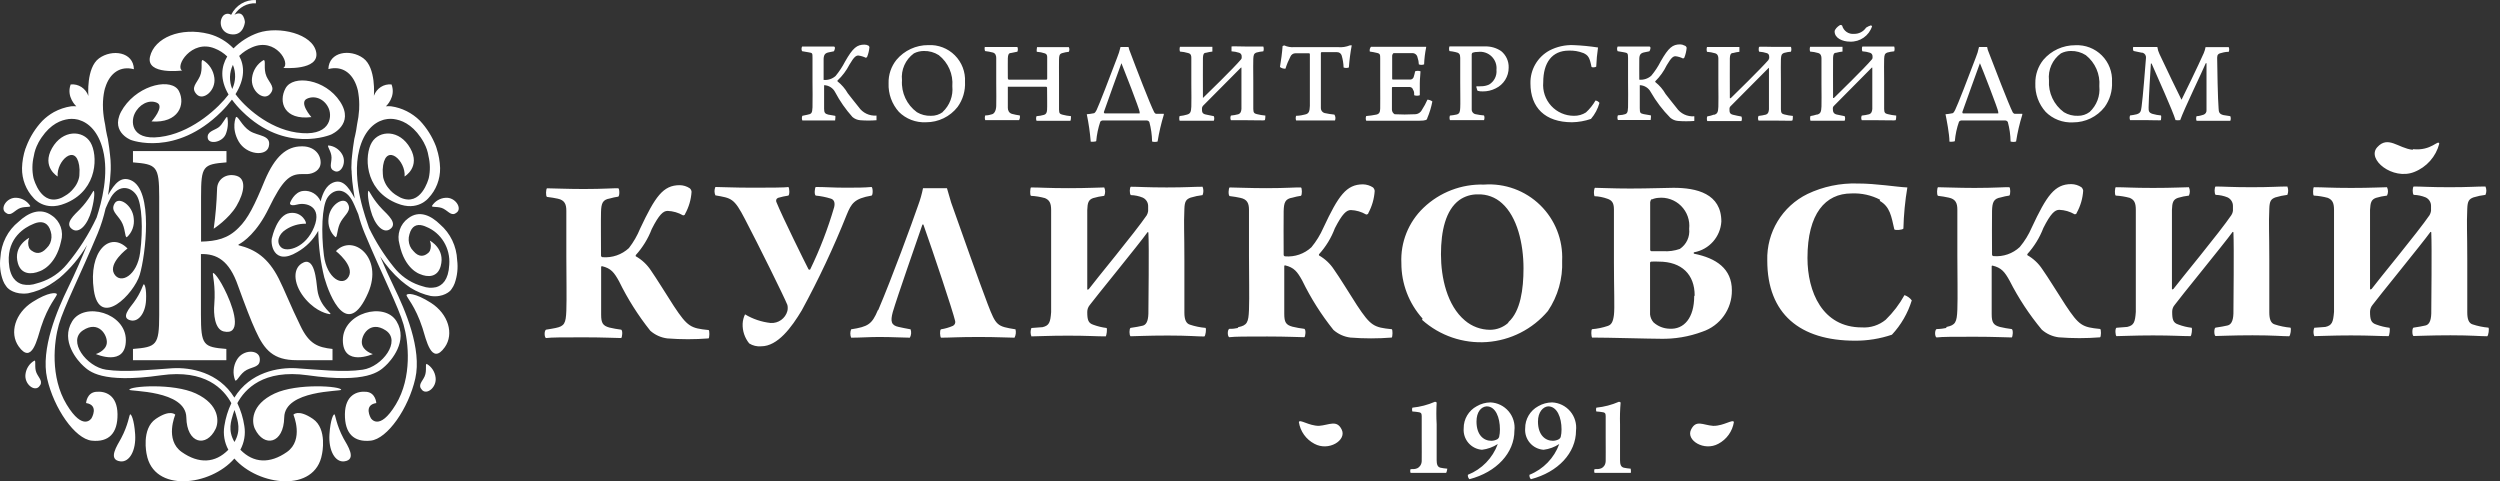 <?xml version="1.0" encoding="UTF-8"?>
<svg width="187px" height="36px" viewBox="0 0 187 36" version="1.1" xmlns="http://www.w3.org/2000/svg" xmlns:xlink="http://www.w3.org/1999/xlink">
    <rect x="0" y="0" width="187" height="36" fill="#333333" stroke="none"/>
    <!-- Generator: Sketch 55.2 (78181) - https://sketchapp.com -->
    <title>k-logo</title>
    <desc>Created with Sketch.</desc>
    <g id="k-logo" stroke="none" stroke-width="1" fill="none" fill-rule="evenodd">
        <path d="M70.51,8.376 C71.039,7.883 71.307,7.171 71.234,6.452 C71.308,5.556 70.929,4.683 70.223,4.126 C69.89,3.913 69.501,3.804 69.105,3.813 C68.847,3.813 68.593,3.875 68.362,3.991 C67.726,4.454 67.384,5.222 67.468,6.005 C67.407,6.94 67.829,7.841 68.586,8.394 C68.902,8.582 69.265,8.675 69.633,8.662 C69.955,8.671 70.27,8.57 70.528,8.376 L70.51,8.376 Z M67.244,8.376 C66.715,7.789 66.435,7.018 66.466,6.228 C66.448,5.592 66.658,4.971 67.056,4.475 C67.646,3.772 68.519,3.369 69.436,3.374 C70.176,3.335 70.897,3.612 71.421,4.136 C71.945,4.66 72.222,5.381 72.183,6.121 C72.217,6.792 72.022,7.455 71.628,8 C71.06,8.727 70.188,9.149 69.266,9.145 C68.505,9.184 67.763,8.898 67.226,8.358 L67.244,8.376 Z M73.686,3.517 C73.856,3.517 74.277,3.517 74.876,3.517 C75.475,3.517 75.86,3.517 76.102,3.517 C76.147,3.629 76.147,3.754 76.102,3.866 L75.619,3.965 C75.449,3.965 75.395,4.099 75.386,4.358 C75.377,4.618 75.386,4.967 75.386,5.853 C75.388,5.896 75.411,5.937 75.449,5.96 L76.871,5.96 L78.267,5.96 C78.303,5.955 78.33,5.925 78.33,5.888 C78.33,5.432 78.33,4.591 78.33,4.26 C78.33,4.126 78.276,4.027 78.151,3.991 C77.963,3.927 77.767,3.888 77.569,3.875 C77.507,3.875 77.569,3.571 77.569,3.526 C77.793,3.526 78.285,3.526 78.759,3.526 C79.233,3.526 79.824,3.526 79.949,3.526 C80.004,3.636 80.004,3.765 79.949,3.875 C79.779,3.891 79.611,3.924 79.448,3.974 C79.242,4.036 79.224,4.161 79.215,4.448 C79.207,4.734 79.215,5.155 79.215,6.166 C79.215,6.953 79.215,7.884 79.215,8.197 C79.215,8.51 79.305,8.528 79.484,8.581 C79.689,8.635 79.899,8.671 80.11,8.689 C80.11,8.742 80.11,9.011 80.057,9.038 C79.842,9.038 79.215,9.038 78.723,9.038 C78.231,9.038 77.829,9.038 77.533,9.038 C77.488,8.926 77.488,8.801 77.533,8.689 C77.724,8.677 77.913,8.644 78.097,8.59 C78.249,8.537 78.303,8.438 78.321,8.224 C78.339,8.009 78.321,7.105 78.321,6.55 C78.313,6.516 78.284,6.491 78.249,6.488 L76.827,6.488 C76.147,6.488 75.467,6.488 75.386,6.488 C75.386,6.989 75.386,7.893 75.386,8.071 C75.386,8.25 75.467,8.456 75.699,8.519 C75.89,8.57 76.085,8.609 76.281,8.635 C76.309,8.754 76.29,8.879 76.227,8.984 C76.138,8.984 75.663,8.984 74.957,8.984 C74.25,8.984 73.856,8.984 73.695,8.984 C73.655,8.871 73.655,8.748 73.695,8.635 C73.919,8.635 74.071,8.581 74.205,8.546 C74.339,8.51 74.5,8.34 74.518,7.937 C74.536,7.535 74.518,6.98 74.518,6.21 C74.518,5.441 74.518,4.493 74.518,4.331 C74.518,4.17 74.464,3.983 74.268,3.929 C74.077,3.879 73.882,3.843 73.686,3.821 C73.643,3.72 73.636,3.606 73.668,3.499 L73.686,3.517 Z M83.877,4.743 C83.743,5.11 82.714,7.937 82.571,8.376 C82.563,8.422 82.59,8.467 82.633,8.483 C83.018,8.483 84.834,8.483 85.246,8.483 C85.246,8.483 85.246,8.411 85.246,8.376 C85.246,8.197 84.047,5.119 83.886,4.734 L83.877,4.743 Z M82.025,8.232 C82.177,7.928 83.054,5.674 83.555,4.331 C83.664,4.068 83.751,3.795 83.814,3.517 L84.414,3.517 C84.444,3.659 84.489,3.797 84.548,3.929 C84.951,5.003 86.024,7.803 86.338,8.402 C86.338,8.402 86.418,8.51 86.463,8.51 L87.053,8.51 C87.06,8.533 87.06,8.558 87.053,8.581 C86.853,9.238 86.697,9.908 86.588,10.586 C86.454,10.626 86.311,10.626 86.176,10.586 C86.168,10.093 86.099,9.603 85.971,9.127 C85.932,9.059 85.861,9.016 85.783,9.011 L82.463,9.011 C82.4,9.018 82.342,9.05 82.302,9.1 C82.144,9.57 82.042,10.056 81.998,10.55 C81.998,10.604 81.613,10.612 81.586,10.595 C81.531,9.906 81.432,9.222 81.291,8.546 C81.463,8.532 81.633,8.508 81.801,8.474 C81.9,8.474 81.989,8.304 82.025,8.232 Z M89.111,7.973 C89.129,7.57 89.111,7.078 89.111,6.282 C89.111,5.486 89.111,4.493 89.111,4.349 C89.111,4.206 89.111,4.018 88.861,3.965 C88.665,3.907 88.464,3.871 88.261,3.857 C88.225,3.741 88.225,3.616 88.261,3.499 C88.601,3.499 88.879,3.499 89.469,3.499 C90.06,3.499 90.444,3.499 90.686,3.499 C90.686,3.553 90.686,3.821 90.686,3.857 C90.526,3.875 90.367,3.905 90.212,3.947 C90.033,3.947 89.988,4.081 89.979,4.34 C89.97,4.6 89.979,6.425 89.979,7.329 C90.185,7.132 92.296,5.083 92.824,4.448 C92.851,4.417 92.869,4.38 92.878,4.34 C92.882,4.299 92.882,4.257 92.878,4.215 C92.884,4.093 92.806,3.983 92.69,3.947 C92.505,3.886 92.312,3.85 92.117,3.839 C92.117,3.786 92.117,3.517 92.117,3.481 C92.117,3.446 92.806,3.481 93.281,3.481 C93.755,3.481 94.301,3.481 94.497,3.481 C94.538,3.597 94.538,3.723 94.497,3.839 C94.325,3.853 94.154,3.883 93.987,3.929 C93.782,4.009 93.764,4.117 93.746,4.403 C93.728,4.689 93.746,5.11 93.746,6.121 C93.746,6.908 93.746,7.848 93.746,8.152 C93.746,8.456 93.844,8.492 94.014,8.537 C94.223,8.59 94.435,8.626 94.65,8.644 C94.65,8.689 94.65,8.966 94.596,8.993 C94.542,9.02 94.095,8.993 93.281,8.993 C92.789,8.993 92.305,8.993 92.073,8.993 C92.018,8.883 92.018,8.754 92.073,8.644 C92.26,8.626 92.445,8.593 92.627,8.546 C92.78,8.492 92.842,8.367 92.86,8.152 C92.86,7.785 92.86,5.638 92.86,5.083 C92.86,5.083 92.86,5.003 92.797,5.083 L89.979,7.919 C89.931,7.974 89.906,8.044 89.907,8.116 C89.907,8.358 89.907,8.501 90.185,8.564 L90.793,8.689 C90.838,8.798 90.838,8.92 90.793,9.029 C90.4,9.029 89.961,9.029 89.514,9.029 L88.234,9.029 C88.199,8.915 88.199,8.793 88.234,8.68 C88.422,8.663 88.608,8.627 88.789,8.572 C89.04,8.501 89.093,8.376 89.111,7.973 Z M98.354,9.011 C97.647,9.011 97.164,9.011 96.949,9.011 C96.909,8.898 96.909,8.775 96.949,8.662 C97.226,8.662 97.468,8.599 97.62,8.564 C97.915,8.501 97.96,8.322 97.978,7.919 C97.978,6.962 97.978,5.575 97.978,4.063 C97.978,4.063 97.978,3.983 97.915,3.983 L96.904,3.983 C96.735,3.982 96.582,4.085 96.52,4.242 C96.371,4.529 96.248,4.828 96.153,5.137 C96.005,5.147 95.858,5.103 95.741,5.011 C95.813,4.618 95.911,3.866 95.938,3.446 C95.938,3.446 96.045,3.392 96.072,3.401 C96.302,3.504 96.555,3.547 96.806,3.526 L100.081,3.526 C100.385,3.554 100.692,3.508 100.975,3.392 C100.975,3.392 101.092,3.392 101.11,3.392 C101.007,3.939 100.936,4.492 100.895,5.047 C100.768,5.096 100.628,5.096 100.501,5.047 C100.491,4.744 100.443,4.444 100.358,4.153 C100.313,3.999 100.169,3.896 100.009,3.902 L98.846,3.902 C98.821,3.914 98.804,3.938 98.801,3.965 C98.801,5.298 98.801,7.651 98.801,8.098 C98.803,8.266 98.916,8.412 99.078,8.456 C99.321,8.509 99.566,8.548 99.812,8.572 C99.898,8.702 99.915,8.866 99.857,9.011 C99.615,9.011 99.061,9.011 98.354,9.011 Z M102.541,3.499 C102.774,3.499 103.355,3.499 103.865,3.499 L105.655,3.499 C105.995,3.499 106.46,3.499 106.675,3.499 C106.675,3.499 106.675,3.499 106.675,3.553 C106.59,3.969 106.539,4.391 106.523,4.815 C106.396,4.864 106.256,4.864 106.129,4.815 C106.123,4.638 106.09,4.463 106.031,4.296 C105.999,4.101 105.825,3.962 105.628,3.974 L104.259,3.974 C104.187,3.974 104.134,4.117 104.134,4.17 C104.134,4.779 104.134,5.298 104.134,5.888 C104.134,5.888 104.134,5.951 104.187,5.951 C104.644,5.951 105.154,5.951 105.512,5.951 C105.632,5.937 105.73,5.847 105.753,5.727 C105.794,5.598 105.827,5.467 105.852,5.334 C105.982,5.286 106.124,5.286 106.254,5.334 C106.254,5.539 106.201,5.87 106.201,6.228 C106.201,6.586 106.201,6.819 106.201,7.123 C106.065,7.172 105.916,7.172 105.78,7.123 C105.78,6.917 105.78,6.837 105.699,6.72 C105.672,6.602 105.571,6.514 105.449,6.506 C105.154,6.506 104.554,6.506 104.169,6.506 C104.169,6.506 104.116,6.506 104.116,6.577 C104.116,7.15 104.116,7.839 104.116,8.197 C104.117,8.342 104.195,8.475 104.322,8.546 C104.816,8.573 105.312,8.573 105.807,8.546 C106.041,8.555 106.259,8.425 106.362,8.215 C106.52,7.973 106.657,7.719 106.773,7.454 C106.906,7.462 107.033,7.509 107.14,7.588 C107.058,8.021 106.929,8.444 106.755,8.85 C106.755,8.957 106.639,9.029 106.192,9.029 C105.252,9.029 104.402,9.029 103.758,9.029 C103.114,9.029 102.568,9.029 102.192,9.029 C102.147,8.917 102.147,8.792 102.192,8.68 C102.447,8.659 102.701,8.623 102.953,8.572 C103.167,8.519 103.23,8.402 103.239,8.125 C103.248,7.848 103.239,7.043 103.239,6.067 C103.239,5.289 103.239,4.546 103.239,4.385 C103.239,4.09 103.239,4.009 102.988,3.956 C102.814,3.913 102.638,3.88 102.461,3.857 C102.432,3.731 102.465,3.598 102.55,3.499 L102.541,3.499 Z M110.442,6.568 C110.428,6.531 110.428,6.49 110.442,6.452 C110.549,6.461 110.656,6.461 110.764,6.452 C110.976,6.457 111.187,6.414 111.381,6.327 C111.764,6.099 111.981,5.67 111.936,5.226 C111.975,4.851 111.84,4.48 111.569,4.218 C111.298,3.955 110.922,3.833 110.549,3.884 C110.416,3.879 110.282,3.897 110.155,3.938 C110.115,3.964 110.089,4.007 110.084,4.054 C110.084,4.26 110.084,4.519 110.084,6.166 C110.084,7.544 110.084,7.893 110.084,8.17 C110.073,8.358 110.21,8.522 110.397,8.546 C110.597,8.589 110.801,8.619 111.005,8.635 C111.05,8.747 111.05,8.872 111.005,8.984 L109.681,8.984 C109.269,8.984 108.652,8.984 108.455,8.984 C108.415,8.874 108.415,8.754 108.455,8.644 C108.627,8.629 108.797,8.602 108.965,8.564 C109.198,8.501 109.207,8.322 109.225,8.071 C109.243,7.821 109.225,6.881 109.225,6.175 C109.225,4.833 109.225,4.618 109.225,4.331 C109.225,4.045 109.144,3.947 108.858,3.893 C108.714,3.859 108.567,3.835 108.419,3.821 C108.379,3.709 108.379,3.585 108.419,3.473 C108.536,3.473 109.082,3.473 109.502,3.473 L111.068,3.473 C111.5,3.456 111.927,3.578 112.285,3.821 C112.656,4.122 112.865,4.579 112.848,5.056 C112.854,5.721 112.473,6.328 111.873,6.613 C111.574,6.765 111.242,6.842 110.907,6.837 C110.777,6.842 110.647,6.827 110.522,6.792 C110.485,6.722 110.461,6.647 110.45,6.568 L110.442,6.568 Z M118.423,3.965 C118.081,3.832 117.715,3.771 117.349,3.786 C116.096,3.786 115.434,4.68 115.434,6.157 C115.376,6.801 115.593,7.441 116.03,7.917 C116.468,8.394 117.086,8.665 117.734,8.662 C118.05,8.668 118.361,8.581 118.628,8.411 C118.911,8.152 119.153,7.85 119.344,7.517 C119.463,7.534 119.569,7.599 119.639,7.696 C119.519,8.138 119.302,8.547 119.004,8.895 C118.549,9.051 118.072,9.136 117.59,9.145 C115.568,9.145 114.477,8.045 114.477,6.237 C114.453,5.215 115.002,4.266 115.899,3.777 C116.451,3.489 117.068,3.351 117.689,3.374 C118.306,3.399 118.921,3.459 119.532,3.553 C119.462,4.028 119.417,4.505 119.398,4.985 C119.353,5.038 119.049,5.074 119.04,4.985 C118.906,4.296 118.798,4.135 118.431,3.965 L118.423,3.965 Z M121.357,8.59 C121.697,8.528 121.76,8.483 121.778,8.027 C121.796,7.57 121.778,6.559 121.778,6.121 C121.778,5.683 121.778,4.707 121.778,4.331 C121.778,3.956 121.733,3.965 121.474,3.911 L120.999,3.83 C120.942,3.721 120.942,3.591 120.999,3.481 C121.178,3.481 121.67,3.481 122.127,3.481 C122.583,3.481 123.209,3.481 123.37,3.481 C123.531,3.481 123.424,3.795 123.37,3.839 L123.013,3.911 C122.735,3.965 122.628,4.072 122.619,4.394 C122.61,4.716 122.619,5.45 122.619,5.96 C122.945,5.99 123.269,5.883 123.514,5.665 C123.79,5.335 124.027,4.975 124.22,4.591 C124.811,3.553 125.115,3.32 125.679,3.32 C125.785,3.321 125.89,3.348 125.983,3.401 C126.074,3.418 126.145,3.489 126.162,3.58 C126.14,3.835 126.079,4.085 125.983,4.323 C125.983,4.323 125.911,4.376 125.894,4.376 C125.717,4.287 125.526,4.23 125.33,4.206 C125.169,4.206 125.017,4.287 124.668,4.886 C124.455,5.329 124.167,5.731 123.818,6.076 C123.804,6.095 123.804,6.12 123.818,6.139 C124.129,6.385 124.39,6.689 124.587,7.034 C124.775,7.266 125.169,7.785 125.401,8.062 C125.699,8.499 126.208,8.741 126.735,8.698 C126.735,8.698 126.735,9.038 126.735,9.047 C126.33,9.078 125.923,9.078 125.518,9.047 C125.303,9.03 125.099,8.946 124.936,8.805 C124.369,8.233 123.879,7.589 123.478,6.89 C123.318,6.58 123.003,6.382 122.655,6.371 C122.655,6.819 122.655,7.705 122.655,8.089 C122.655,8.474 122.708,8.474 122.95,8.537 L123.469,8.626 C123.523,8.626 123.469,8.939 123.469,8.975 C123.272,8.975 122.708,8.975 122.261,8.975 L121.017,8.975 C120.972,8.863 120.972,8.738 121.017,8.626 L121.357,8.59 Z M128.202,8.59 C128.461,8.519 128.515,8.394 128.533,7.991 C128.551,7.588 128.533,7.096 128.533,6.3 C128.533,5.504 128.533,4.51 128.533,4.367 C128.533,4.224 128.488,4.036 128.282,3.983 C128.087,3.926 127.886,3.89 127.683,3.875 C127.647,3.759 127.647,3.634 127.683,3.517 C128.014,3.517 128.3,3.517 128.891,3.517 C129.481,3.517 129.866,3.517 130.108,3.517 C130.108,3.571 130.108,3.839 130.108,3.875 C129.948,3.892 129.789,3.922 129.634,3.965 C129.455,3.965 129.401,4.099 129.392,4.358 C129.383,4.618 129.392,6.443 129.392,7.347 C129.392,7.347 129.437,7.347 129.455,7.347 C129.651,7.159 131.754,5.101 132.291,4.475 C132.291,4.475 132.291,4.403 132.336,4.367 C132.34,4.326 132.34,4.284 132.336,4.242 C132.336,4.108 132.282,4.009 132.157,3.974 C131.971,3.914 131.779,3.878 131.584,3.866 C131.539,3.813 131.539,3.544 131.584,3.508 C131.629,3.473 132.273,3.508 132.747,3.508 C133.221,3.508 133.767,3.508 133.964,3.508 C134.004,3.624 134.004,3.75 133.964,3.866 C133.792,3.88 133.621,3.909 133.454,3.956 C133.248,4.036 133.23,4.144 133.212,4.43 C133.195,4.716 133.212,5.137 133.212,6.148 C133.212,6.935 133.212,7.875 133.212,8.179 C133.212,8.483 133.311,8.519 133.481,8.564 C133.686,8.617 133.896,8.653 134.107,8.671 C134.107,8.716 134.107,8.993 134.062,9.02 C134.018,9.047 133.552,9.02 132.747,9.02 C132.255,9.02 131.763,9.02 131.539,9.02 C131.485,8.91 131.485,8.781 131.539,8.671 C131.726,8.652 131.912,8.619 132.094,8.572 C132.246,8.519 132.3,8.394 132.318,8.179 C132.318,7.812 132.318,5.665 132.318,5.11 C132.318,5.11 132.318,5.029 132.264,5.11 L129.446,7.946 C129.392,7.997 129.363,8.069 129.365,8.143 C129.365,8.385 129.365,8.528 129.651,8.59 C129.938,8.653 129.991,8.671 130.26,8.716 C130.305,8.825 130.305,8.947 130.26,9.056 C129.866,9.056 129.419,9.056 128.98,9.056 L127.701,9.056 C127.665,8.942 127.665,8.82 127.701,8.707 C127.875,8.679 128.046,8.634 128.211,8.572 L128.202,8.59 Z M138.688,2.533 C139.046,2.54 139.383,2.365 139.583,2.068 C139.694,1.995 139.814,1.938 139.941,1.898 C139.982,1.902 140.017,1.93 140.03,1.969 C139.799,2.676 139.127,3.144 138.384,3.115 C137.802,3.115 137.23,2.846 137.23,2.354 C137.23,2.202 137.445,1.987 137.597,1.898 C137.656,1.85 137.743,1.858 137.793,1.916 C137.897,2.315 138.278,2.577 138.688,2.533 Z M135.923,8.572 C136.174,8.501 136.228,8.376 136.246,7.973 C136.263,7.57 136.246,7.078 136.246,6.282 C136.246,5.486 136.246,4.493 136.246,4.349 C136.246,4.206 136.201,4.018 135.995,3.965 C135.8,3.907 135.599,3.871 135.396,3.857 C135.36,3.741 135.36,3.616 135.396,3.499 C135.736,3.499 136.013,3.499 136.603,3.499 C137.194,3.499 137.579,3.499 137.82,3.499 C137.82,3.553 137.82,3.821 137.82,3.857 C137.66,3.875 137.502,3.905 137.346,3.947 C137.167,3.947 137.122,4.081 137.113,4.34 C137.105,4.6 137.113,6.425 137.113,7.329 C137.113,7.329 137.158,7.329 137.176,7.329 C137.373,7.132 139.484,5.083 140.012,4.448 C140.039,4.417 140.057,4.38 140.066,4.34 C140.071,4.299 140.071,4.257 140.066,4.215 C140.072,4.093 139.994,3.983 139.878,3.947 C139.693,3.886 139.5,3.85 139.306,3.839 C139.261,3.786 139.261,3.517 139.306,3.481 C139.493,3.481 139.994,3.481 140.469,3.481 C140.943,3.481 141.489,3.481 141.686,3.481 C141.726,3.597 141.726,3.723 141.686,3.839 C141.513,3.853 141.342,3.883 141.176,3.929 C140.97,4.009 140.952,4.117 140.934,4.403 C140.916,4.689 140.934,5.11 140.934,6.121 C140.934,6.908 140.934,7.848 140.934,8.152 C140.934,8.456 141.032,8.492 141.202,8.537 C141.411,8.59 141.623,8.626 141.838,8.644 C141.838,8.689 141.838,8.966 141.784,8.993 C141.73,9.02 141.283,8.993 140.469,8.993 C139.977,8.993 139.493,8.993 139.261,8.993 C139.206,8.883 139.206,8.754 139.261,8.644 C139.448,8.626 139.634,8.593 139.816,8.546 C139.968,8.492 140.03,8.367 140.048,8.152 C140.048,7.785 140.048,5.638 140.048,5.083 C140.048,5.083 140.048,5.003 139.986,5.083 L137.176,7.919 C137.122,7.97 137.093,8.042 137.096,8.116 C137.096,8.358 137.14,8.501 137.373,8.564 L137.981,8.689 C138.026,8.798 138.026,8.92 137.981,9.029 C137.588,9.029 137.149,9.029 136.702,9.029 L135.422,9.029 C135.387,8.915 135.387,8.793 135.422,8.68 C135.577,8.657 135.73,8.621 135.879,8.572 L135.923,8.572 Z M148.092,4.743 C147.967,5.11 146.929,7.937 146.785,8.376 C146.785,8.42 146.785,8.483 146.848,8.483 C147.242,8.483 149.058,8.483 149.47,8.483 C149.47,8.483 149.47,8.411 149.47,8.376 C149.47,8.197 148.271,5.119 148.101,4.734 L148.092,4.743 Z M146.24,8.232 C146.401,7.928 147.278,5.674 147.779,4.331 C147.889,4.069 147.973,3.796 148.029,3.517 L148.638,3.517 C148.659,3.66 148.701,3.798 148.763,3.929 C149.174,5.003 150.248,7.803 150.552,8.402 C150.552,8.402 150.633,8.51 150.687,8.51 L151.268,8.51 C151.275,8.533 151.275,8.558 151.268,8.581 C151.063,9.237 150.908,9.907 150.803,10.586 C150.669,10.626 150.525,10.626 150.391,10.586 C150.383,10.093 150.313,9.603 150.185,9.127 C150.145,9.057 150.07,9.013 149.989,9.011 L146.696,9.011 C146.633,9.018 146.575,9.05 146.535,9.1 C146.369,9.568 146.264,10.055 146.222,10.55 C146.222,10.604 145.846,10.612 145.819,10.595 C145.819,10.04 145.604,8.93 145.524,8.546 C145.692,8.532 145.859,8.508 146.025,8.474 C146.123,8.474 146.204,8.304 146.24,8.232 Z M156.305,8.376 C156.835,7.883 157.103,7.171 157.03,6.452 C157.104,5.556 156.724,4.683 156.019,4.126 C155.685,3.913 155.296,3.804 154.901,3.813 C154.643,3.813 154.388,3.875 154.158,3.991 C153.521,4.454 153.18,5.222 153.263,6.005 C153.203,6.94 153.625,7.841 154.382,8.394 C154.697,8.584 155.061,8.677 155.429,8.662 C155.745,8.667 156.053,8.566 156.305,8.376 Z M153.022,8.376 C152.492,7.789 152.213,7.018 152.243,6.228 C152.232,5.592 152.445,4.971 152.843,4.475 C153.44,3.777 154.314,3.378 155.232,3.383 C155.972,3.344 156.693,3.621 157.217,4.145 C157.741,4.668 158.018,5.39 157.979,6.13 C158.013,6.801 157.817,7.464 157.424,8.009 C156.856,8.736 155.984,9.158 155.062,9.154 C154.293,9.196 153.544,8.906 153.004,8.358 L153.022,8.376 Z M159.58,3.517 C159.965,3.517 160.412,3.517 161.37,3.517 C161.396,3.701 161.45,3.879 161.531,4.045 C161.951,4.94 163.025,7.186 163.177,7.463 C163.32,7.186 164.456,4.85 164.841,3.974 C164.903,3.83 164.948,3.68 164.975,3.526 C165.87,3.526 166.291,3.526 166.711,3.526 C166.755,3.638 166.755,3.763 166.711,3.875 C166.425,3.875 166.21,3.947 166.076,3.983 C165.942,4.018 165.843,4.09 165.843,4.323 C165.843,4.877 165.897,7.535 165.951,8.107 C165.951,8.42 166.04,8.537 166.309,8.608 L166.827,8.689 C166.873,8.801 166.873,8.926 166.827,9.038 C166.577,9.038 166.174,9.038 165.575,9.038 C164.975,9.038 164.546,9.038 164.304,9.038 C164.26,8.926 164.26,8.801 164.304,8.689 C164.501,8.689 164.698,8.617 164.823,8.581 C164.97,8.532 165.063,8.387 165.047,8.232 C165.047,7.633 165.047,5.548 165.047,4.725 C165.047,4.725 165.047,4.725 164.993,4.725 C164.77,5.271 163.392,8.107 163.079,8.984 C162.963,9.002 162.845,9.002 162.73,8.984 C162.515,8.268 161.37,5.745 160.94,4.752 C160.94,4.752 160.94,4.752 160.886,4.752 C160.833,5.566 160.734,7.132 160.716,8.018 C160.716,8.286 160.716,8.429 161.012,8.519 C161.216,8.578 161.426,8.617 161.638,8.635 C161.683,8.68 161.638,8.948 161.638,8.984 C161.638,9.02 160.949,8.984 160.457,8.984 C159.965,8.984 159.491,8.984 159.33,8.984 C159.285,8.872 159.285,8.747 159.33,8.635 C159.498,8.616 159.666,8.586 159.831,8.546 C160.099,8.456 160.144,8.349 160.189,7.991 C160.296,7.23 160.448,5.19 160.52,4.323 C160.537,4.156 160.436,4 160.278,3.947 C160.144,3.947 159.947,3.875 159.625,3.821 C159.518,3.813 159.535,3.526 159.58,3.499 L159.58,3.517 Z M110.442,31.531 C110.442,32.542 110.978,32.972 111.551,32.972 C111.714,32.97 111.874,32.927 112.016,32.847 C112.067,32.806 112.107,32.754 112.133,32.694 C112.176,32.507 112.197,32.314 112.195,32.122 C112.195,31.227 111.873,30.395 111.202,30.395 C110.79,30.422 110.442,30.815 110.442,31.531 Z M112.034,33.213 C111.678,33.444 111.274,33.591 110.853,33.643 C110.459,33.613 110.092,33.427 109.836,33.127 C109.579,32.826 109.452,32.435 109.484,32.041 C109.475,31.351 109.851,30.713 110.459,30.386 C110.772,30.203 111.126,30.104 111.488,30.1 C112.013,30.123 112.504,30.364 112.844,30.765 C113.183,31.166 113.341,31.69 113.278,32.211 C113.278,33.875 111.945,35.316 109.914,35.844 C109.824,35.759 109.781,35.635 109.797,35.513 C110.837,35.101 111.651,34.264 112.034,33.213 Z M116.159,32.972 C116.319,32.969 116.476,32.925 116.615,32.847 C116.671,32.809 116.714,32.756 116.74,32.694 C116.784,32.507 116.805,32.314 116.803,32.122 C116.803,31.227 116.472,30.395 115.801,30.395 C115.425,30.422 115.04,30.815 115.04,31.531 C115.04,32.542 115.586,32.972 116.159,32.972 Z M116.633,33.213 C116.28,33.443 115.879,33.59 115.461,33.643 C115.065,33.615 114.696,33.431 114.438,33.13 C114.179,32.829 114.051,32.437 114.083,32.041 C114.076,31.351 114.452,30.714 115.058,30.386 C115.373,30.202 115.731,30.103 116.096,30.1 C116.621,30.123 117.112,30.364 117.452,30.765 C117.791,31.166 117.948,31.69 117.886,32.211 C117.886,33.875 116.544,35.316 114.513,35.844 C114.425,35.758 114.385,35.634 114.405,35.513 C115.441,35.098 116.251,34.261 116.633,33.213 Z M120.588,35.37 C120.051,35.37 119.586,35.37 119.273,35.37 C119.237,35.281 119.237,35.181 119.273,35.092 C119.505,35.092 119.63,35.092 119.791,35.021 C119.953,34.949 120.096,34.761 120.105,34.493 C120.114,34.224 120.105,33.491 120.105,32.748 C120.105,32.005 120.105,31.334 120.105,31.12 C120.105,30.905 120.033,30.851 119.881,30.833 C119.724,30.805 119.566,30.787 119.407,30.78 C119.375,30.687 119.375,30.586 119.407,30.493 C119.987,30.435 120.554,30.287 121.089,30.055 C121.14,30.047 121.191,30.068 121.223,30.109 C121.177,30.65 121.162,31.194 121.178,31.737 C121.178,32.372 121.178,33.867 121.178,34.421 C121.178,34.734 121.241,34.931 121.465,34.985 C121.633,35.02 121.803,35.044 121.975,35.057 C121.975,35.057 122.019,35.343 121.975,35.37 C121.626,35.37 121.125,35.37 120.588,35.37 Z M98.658,31.853 C97.897,31.853 97.226,31.334 97.155,31.567 C97.26,32.264 97.693,32.869 98.318,33.195 C99.383,33.777 100.734,32.936 100.367,32.149 C100,31.361 99.418,31.8 98.658,31.853 Z M128.184,31.853 C128.945,31.853 129.616,31.334 129.696,31.567 C129.586,32.263 129.155,32.866 128.533,33.195 C127.468,33.777 126.108,32.936 126.484,32.149 C126.86,31.361 127.379,31.8 128.139,31.853 L128.184,31.853 Z M108.214,35.37 C107.856,35.37 107.319,35.37 106.827,35.37 C106.335,35.37 105.825,35.37 105.512,35.37 C105.476,35.281 105.476,35.181 105.512,35.092 C105.744,35.092 105.869,35.092 106.022,35.021 C106.174,34.949 106.335,34.761 106.344,34.493 C106.353,34.224 106.344,33.491 106.344,32.748 C106.344,32.005 106.344,31.334 106.344,31.12 C106.344,30.905 106.272,30.851 106.12,30.833 C105.963,30.805 105.805,30.787 105.646,30.78 C105.614,30.687 105.614,30.586 105.646,30.493 C106.226,30.435 106.793,30.287 107.328,30.055 C107.379,30.047 107.43,30.068 107.462,30.109 C107.431,30.651 107.431,31.195 107.462,31.737 C107.462,32.372 107.462,33.867 107.462,34.421 C107.462,34.734 107.525,34.931 107.748,34.985 C107.917,35.02 108.087,35.044 108.258,35.057 C108.258,35.057 108.214,35.343 108.169,35.37 L108.214,35.37 Z M57.644,24.159 C58.221,24.196 58.744,23.822 58.896,23.264 C58.931,23.114 58.931,22.958 58.896,22.808 C58.637,22.163 56.74,18.334 55.729,16.401 C54.906,14.809 54.718,14.827 53.51,14.612 C53.424,14.412 53.424,14.186 53.51,13.986 C53.859,13.986 54.959,14.039 56.194,14.039 C57.429,14.039 58.744,14.039 58.968,13.986 C59.057,14.057 59.075,14.576 58.968,14.63 C58.707,14.668 58.45,14.725 58.198,14.8 C58.136,14.825 58.087,14.875 58.065,14.939 C58.042,15.002 58.049,15.072 58.082,15.131 C58.511,16.196 60.22,19.649 60.48,20.15 C60.48,20.15 60.587,20.204 60.605,20.15 C61.33,18.652 61.929,17.096 62.395,15.498 C62.475,15.167 62.395,14.925 62.135,14.854 C61.771,14.741 61.396,14.666 61.017,14.63 C60.891,14.558 60.945,14.039 61.017,13.986 C61.732,13.986 62.323,14.039 63.209,14.039 C64.095,14.039 64.605,14.039 65.195,13.986 C65.302,14.057 65.302,14.594 65.195,14.63 C63.889,14.854 63.683,15.22 63.334,16.061 C62.356,18.512 61.233,20.902 59.97,23.219 C59.218,24.472 58.18,25.903 56.937,25.903 C56.623,25.932 56.308,25.857 56.042,25.689 C55.703,25.273 55.528,24.748 55.55,24.212 C55.562,23.97 55.622,23.733 55.729,23.514 C56.313,23.865 56.966,24.084 57.644,24.159 Z M65.696,23.183 C66.725,20.768 68.219,16.688 68.676,15.363 C68.832,14.945 68.955,14.514 69.042,14.075 C69.32,14.075 69.651,14.075 69.937,14.075 C70.223,14.075 70.581,14.075 70.832,14.075 L71.145,15.149 C71.78,16.938 73.257,21.126 73.883,22.754 C74.509,24.382 74.581,24.409 75.959,24.633 C76.012,24.843 75.986,25.066 75.887,25.259 C75.422,25.259 74.617,25.206 73.203,25.206 C71.655,25.206 71.064,25.259 70.384,25.259 C70.313,25.17 70.277,24.704 70.384,24.633 C70.692,24.584 70.993,24.497 71.279,24.373 C71.407,24.308 71.477,24.166 71.449,24.024 C71.261,23.219 69.812,18.898 69.069,16.795 C69.069,16.795 68.998,16.795 68.998,16.795 C68.541,18.128 67.128,22.163 66.779,23.344 C66.591,24.042 66.662,24.338 67.217,24.454 C67.512,24.526 67.745,24.561 68.112,24.633 C68.183,24.84 68.163,25.067 68.058,25.259 C67.53,25.259 66.814,25.206 65.741,25.206 C65.061,25.206 64.309,25.259 63.665,25.259 C63.584,25.058 63.584,24.834 63.665,24.633 C64.927,24.436 65.222,24.257 65.66,23.21 L65.696,23.183 Z M77.981,24.472 C78.473,24.356 78.571,24.123 78.625,23.344 C78.625,23.067 78.625,21.636 78.625,19.998 C78.625,18.209 78.625,16.249 78.625,15.712 C78.625,15.176 78.491,14.961 78.16,14.818 C77.818,14.724 77.467,14.667 77.113,14.648 C77.023,14.576 77.059,14.075 77.113,14.021 C77.829,14.021 78.383,14.075 79.913,14.075 C81.443,14.075 82.186,14.021 82.598,14.021 C82.687,14.22 82.687,14.449 82.598,14.648 C82.316,14.681 82.037,14.738 81.765,14.818 C81.416,14.943 81.345,15.167 81.327,15.712 C81.327,16.607 81.327,20.642 81.327,21.636 C81.327,21.707 81.399,21.636 81.434,21.636 C81.873,21.036 84.906,17.377 85.774,16.106 C85.829,16.009 85.865,15.903 85.881,15.793 L85.881,15.444 C85.893,15.162 85.734,14.901 85.479,14.782 C85.194,14.665 84.891,14.601 84.584,14.594 C84.476,14.487 84.494,14.021 84.584,13.968 C85.156,13.968 85.783,14.021 87.268,14.021 C88.753,14.021 89.254,13.968 89.952,13.968 C90.033,14.169 90.033,14.393 89.952,14.594 C89.649,14.63 89.35,14.693 89.057,14.782 C88.726,14.907 88.61,15.059 88.592,15.623 C88.539,16.911 88.592,17.225 88.592,19.506 C88.592,20.723 88.592,22.575 88.592,23.389 C88.592,23.881 88.709,24.194 89.004,24.284 C89.384,24.411 89.777,24.492 90.176,24.526 C90.247,24.597 90.176,25.116 90.086,25.17 C89.567,25.17 88.905,25.098 87.349,25.098 C85.792,25.098 84.933,25.152 84.566,25.152 C84.459,25.08 84.459,24.579 84.566,24.526 C84.978,24.472 85.21,24.418 85.461,24.364 C85.711,24.311 85.881,24.069 85.899,23.47 C85.899,22.575 85.962,18.593 85.899,17.403 C85.899,17.35 85.828,17.35 85.81,17.403 C85.282,18.155 81.765,22.459 81.506,22.826 C81.389,22.97 81.326,23.15 81.327,23.336 C81.327,23.926 81.399,24.168 81.783,24.293 C82.104,24.411 82.437,24.492 82.776,24.534 C82.83,24.624 82.776,25.089 82.705,25.161 C82.007,25.161 81.345,25.107 79.887,25.107 C78.428,25.107 77.587,25.161 77.149,25.161 C77.068,24.96 77.068,24.735 77.149,24.534 L77.981,24.472 Z M92.619,24.472 C93.281,24.338 93.388,24.123 93.424,23.183 C93.46,22.244 93.424,20.571 93.424,19.121 C93.424,17.94 93.424,16.375 93.424,15.695 C93.424,15.22 93.299,14.907 92.78,14.8 C92.52,14.737 92.341,14.719 91.974,14.666 C91.858,14.594 91.894,14.075 91.974,14.021 C92.341,14.021 93.477,14.075 94.712,14.075 C96.242,14.075 96.994,14.004 97.307,14.021 C97.396,14.021 97.414,14.594 97.307,14.648 C97.095,14.677 96.886,14.722 96.681,14.782 C96.126,14.871 96.036,15.149 96.018,15.793 C96.001,16.437 96.018,18.012 96.018,19.059 C96.018,19.12 96.065,19.17 96.126,19.175 C96.848,19.235 97.563,18.989 98.094,18.495 C98.458,18.052 98.759,17.561 98.989,17.037 C100.107,14.648 100.698,13.789 101.951,13.789 C102.218,13.795 102.478,13.875 102.702,14.021 C102.773,14.09 102.817,14.182 102.827,14.281 C102.79,14.86 102.628,15.425 102.353,15.936 C102.353,16.026 102.201,16.061 102.183,16.043 C101.837,15.842 101.447,15.728 101.047,15.712 C100.716,15.712 100.403,15.99 99.848,17.072 C99.579,17.792 99.175,18.454 98.658,19.023 C98.658,19.023 98.658,19.086 98.658,19.103 C99.108,19.359 99.492,19.718 99.776,20.15 C100.277,20.866 100.734,21.636 101.503,22.834 C102.532,24.391 102.774,24.49 104.098,24.624 C104.187,24.624 104.169,25.232 104.098,25.25 C103.071,25.331 102.038,25.331 101.011,25.25 C100.54,25.192 100.097,24.992 99.741,24.678 C98.827,23.536 98.044,22.297 97.405,20.982 C97.038,20.32 96.797,20.007 96.117,19.846 C96.087,19.846 96.063,19.87 96.063,19.9 C96.063,20.795 96.063,22.673 96.063,23.479 C96.063,24.105 96.188,24.302 96.672,24.436 C96.967,24.507 97.265,24.56 97.566,24.597 C97.701,24.669 97.647,25.17 97.566,25.223 C97.2,25.223 96.26,25.17 94.793,25.17 C93.173,25.17 92.386,25.17 91.947,25.223 C91.813,25.17 91.795,24.687 91.947,24.597 C92.234,24.606 92.377,24.57 92.583,24.534 L92.619,24.472 Z M112.839,24.087 C113.734,23.273 113.958,21.636 113.958,20.07 C113.958,18.218 113.484,16.213 112.347,15.202 C111.86,14.756 111.218,14.518 110.558,14.54 C110.06,14.527 109.57,14.675 109.162,14.961 C108.133,15.712 107.784,17.278 107.784,19.023 C107.784,20.768 108.241,22.852 109.574,23.971 C110.097,24.419 110.763,24.666 111.453,24.669 C111.95,24.669 112.431,24.488 112.804,24.159 L112.839,24.087 Z M106.406,23.828 C105.384,22.691 104.819,21.214 104.823,19.685 C104.747,18.129 105.351,16.618 106.478,15.542 C107.693,14.379 109.324,13.754 111.005,13.807 C112.561,13.695 114.09,14.254 115.207,15.344 C116.324,16.433 116.921,17.948 116.848,19.506 C116.903,20.84 116.529,22.157 115.783,23.264 C114.637,24.623 112.99,25.46 111.217,25.585 C109.444,25.71 107.695,25.111 106.371,23.926 L106.406,23.828 Z M123.558,14.88 C123.505,14.88 123.451,15.024 123.433,15.113 C123.433,15.65 123.433,17.475 123.433,18.692 C123.436,18.741 123.474,18.782 123.523,18.79 C123.684,18.79 123.979,18.79 124.417,18.79 C124.836,18.816 125.256,18.758 125.652,18.62 C126.147,18.289 126.417,17.709 126.35,17.117 C126.419,16.484 126.197,15.854 125.746,15.403 C125.296,14.953 124.666,14.731 124.033,14.8 C123.856,14.813 123.683,14.859 123.523,14.934 L123.558,14.88 Z M126.761,22.101 C126.761,20.544 125.804,19.569 124.077,19.569 C123.889,19.559 123.701,19.559 123.514,19.569 C123.487,19.571 123.463,19.584 123.446,19.604 C123.43,19.624 123.422,19.65 123.424,19.676 C123.424,21 123.424,22.673 123.424,23.523 C123.448,23.742 123.539,23.948 123.684,24.114 C124.012,24.408 124.433,24.576 124.874,24.588 C125.965,24.66 126.726,23.774 126.726,22.155 L126.761,22.101 Z M119.308,14.048 C119.756,14.048 120.543,14.102 121.939,14.102 C123.335,14.102 124.677,14.048 125.178,14.048 C126.905,14.048 128.757,14.478 128.757,16.571 C128.688,17.717 127.846,18.667 126.717,18.871 C126.698,18.882 126.686,18.903 126.686,18.925 C126.686,18.947 126.698,18.967 126.717,18.978 C128.372,19.309 129.544,20.097 129.544,21.716 C129.56,23.119 128.666,24.371 127.334,24.812 C126.33,25.186 125.264,25.365 124.194,25.34 C123.388,25.34 120.328,25.25 119.085,25.25 C119.022,25.143 119.004,24.678 119.085,24.624 C119.484,24.591 119.877,24.51 120.257,24.382 C120.534,24.293 120.659,24.069 120.722,23.559 C120.785,23.049 120.722,21.662 120.722,19.605 C120.722,17.726 120.722,16.643 120.722,15.65 C120.722,15.158 120.552,14.97 120.221,14.862 C119.913,14.751 119.59,14.688 119.264,14.675 C119.211,14.481 119.214,14.276 119.273,14.084 L119.308,14.048 Z M140.639,14.943 C139.977,14.598 139.236,14.435 138.491,14.469 C136.541,14.469 135.199,15.972 135.199,19.3 C135.199,21.806 136.299,24.49 139.261,24.49 C139.909,24.535 140.549,24.33 141.05,23.917 C141.607,23.375 142.08,22.754 142.455,22.074 C142.672,22.149 142.862,22.286 143.001,22.468 C142.707,23.425 142.199,24.303 141.516,25.036 C140.625,25.338 139.691,25.49 138.751,25.483 C134.635,25.483 132.192,23.479 132.192,19.488 C132.131,17.379 133.31,15.429 135.208,14.505 C136.372,13.953 137.651,13.686 138.939,13.726 C140.37,13.726 141.847,13.986 142.67,14.021 C142.498,15.039 142.4,16.068 142.374,17.099 C142.303,17.207 141.73,17.242 141.694,17.153 C141.471,16.169 141.372,15.462 140.603,15.024 L140.639,14.943 Z M145.604,24.454 C146.267,24.32 146.374,24.105 146.41,23.166 C146.445,22.226 146.41,20.553 146.41,19.103 C146.41,17.922 146.41,16.357 146.41,15.677 C146.41,15.202 146.284,14.889 145.766,14.782 C145.5,14.723 145.231,14.678 144.96,14.648 C144.853,14.576 144.889,14.057 144.96,14.004 C145.327,14.004 146.472,14.057 147.698,14.057 C149.228,14.057 149.98,13.986 150.293,14.004 C150.382,14.004 150.4,14.576 150.293,14.63 C150.081,14.659 149.872,14.704 149.667,14.764 C149.121,14.854 149.022,15.131 149.004,15.775 C148.987,16.419 149.004,17.994 149.004,19.041 C149.004,19.105 149.057,19.157 149.121,19.157 C149.841,19.218 150.553,18.971 151.08,18.477 C151.447,18.037 151.749,17.546 151.975,17.019 C153.093,14.63 153.684,13.771 154.936,13.771 C155.204,13.776 155.465,13.856 155.688,14.004 C155.761,14.073 155.808,14.164 155.822,14.263 C155.786,14.844 155.621,15.409 155.339,15.918 C155.339,16.008 155.196,16.043 155.178,16.026 C154.829,15.824 154.436,15.71 154.033,15.695 C153.702,15.695 153.389,15.972 152.843,17.055 C152.568,17.773 152.161,18.435 151.644,19.005 C151.644,19.005 151.644,19.068 151.644,19.086 C152.094,19.341 152.478,19.7 152.762,20.132 C153.263,20.848 153.72,21.618 154.498,22.817 C155.527,24.373 155.76,24.472 157.084,24.606 C157.182,24.606 157.164,25.214 157.084,25.232 C156.056,25.313 155.024,25.313 153.997,25.232 C153.526,25.174 153.083,24.974 152.727,24.66 C151.791,23.533 150.983,22.306 150.32,21 C149.953,20.338 149.711,20.025 149.031,19.864 C149.017,19.864 149.003,19.87 148.993,19.88 C148.983,19.89 148.978,19.903 148.978,19.918 C148.978,20.812 148.978,22.691 148.978,23.497 C148.978,24.123 149.112,24.32 149.586,24.454 C149.881,24.523 150.18,24.577 150.481,24.615 C150.606,24.687 150.552,25.188 150.481,25.241 C150.114,25.241 149.174,25.188 147.698,25.188 C146.088,25.188 145.291,25.188 144.853,25.241 C144.719,25.188 144.701,24.704 144.853,24.615 C145.22,24.606 145.363,24.57 145.569,24.534 L145.604,24.454 Z M159.115,24.454 C159.616,24.338 159.705,24.105 159.759,23.327 C159.759,23.049 159.759,21.618 159.759,19.98 C159.759,18.191 159.759,16.231 159.759,15.695 C159.759,15.158 159.634,14.943 159.303,14.8 C158.961,14.707 158.61,14.65 158.256,14.63 C158.158,14.558 158.193,14.057 158.256,14.004 C158.972,14.004 159.526,14.057 161.047,14.057 C162.569,14.057 163.329,14.004 163.732,14.004 C163.822,14.203 163.822,14.431 163.732,14.63 C163.453,14.662 163.177,14.719 162.909,14.8 C162.551,14.925 162.479,15.149 162.461,15.695 C162.461,16.589 162.461,20.625 162.461,21.618 C162.461,21.689 162.533,21.618 162.569,21.618 C163.016,21.018 166.049,17.359 166.908,16.088 C166.97,15.994 167.01,15.887 167.024,15.775 L167.024,15.426 C167.034,15.145 166.876,14.885 166.622,14.764 C166.337,14.648 166.034,14.584 165.727,14.576 C165.62,14.469 165.637,14.004 165.727,13.95 C166.3,13.95 166.917,14.004 168.411,14.004 C169.905,14.004 170.397,13.95 171.095,13.95 C171.176,14.151 171.176,14.375 171.095,14.576 C170.792,14.613 170.493,14.676 170.201,14.764 C169.87,14.889 169.762,15.041 169.744,15.605 C169.691,16.893 169.744,17.207 169.744,19.488 C169.744,20.705 169.744,22.557 169.744,23.371 C169.744,23.863 169.852,24.177 170.147,24.266 C170.53,24.392 170.926,24.473 171.328,24.508 C171.4,24.579 171.328,25.098 171.23,25.152 C170.72,25.152 170.057,25.08 168.492,25.08 C166.926,25.08 166.085,25.134 165.718,25.134 C165.602,25.062 165.602,24.561 165.718,24.508 C166.121,24.454 166.362,24.4 166.613,24.347 C166.863,24.293 167.042,24.051 167.06,23.452 C167.06,22.557 167.114,18.576 167.06,17.386 C167.06,17.332 166.989,17.332 166.971,17.386 C166.434,18.137 162.917,22.441 162.667,22.808 C162.544,22.949 162.477,23.13 162.479,23.318 C162.479,23.908 162.551,24.15 162.944,24.275 C163.264,24.396 163.598,24.477 163.937,24.517 C163.991,24.606 163.937,25.071 163.857,25.143 C163.159,25.143 162.497,25.089 161.047,25.089 C159.598,25.089 158.748,25.143 158.31,25.143 C158.229,25.089 158.193,24.588 158.31,24.517 L159.115,24.454 Z M173.941,24.454 C174.433,24.338 174.522,24.105 174.585,23.327 C174.585,23.049 174.585,21.618 174.585,19.98 C174.585,18.191 174.585,16.231 174.585,15.695 C174.585,15.158 174.451,14.943 174.12,14.8 C173.777,14.707 173.427,14.65 173.073,14.63 C172.983,14.558 173.019,14.057 173.073,14.004 C173.788,14.004 174.343,14.057 175.864,14.057 C177.385,14.057 178.146,14.004 178.548,14.004 C178.647,14.201 178.647,14.433 178.548,14.63 C178.27,14.662 177.994,14.719 177.725,14.8 C177.376,14.925 177.305,15.149 177.278,15.695 C177.278,16.589 177.278,20.625 177.278,21.618 C177.278,21.689 177.358,21.618 177.394,21.618 C177.833,21.018 180.866,17.359 181.734,16.088 C181.789,15.991 181.825,15.885 181.841,15.775 L181.841,15.426 C181.853,15.144 181.694,14.883 181.438,14.764 C181.154,14.648 180.851,14.584 180.544,14.576 C180.436,14.469 180.454,14.004 180.544,13.95 C181.116,13.95 181.743,14.004 183.228,14.004 C184.713,14.004 185.214,13.95 185.912,13.95 C186.001,14.149 186.001,14.377 185.912,14.576 C185.609,14.611 185.309,14.674 185.017,14.764 C184.686,14.889 184.57,15.041 184.552,15.605 C184.498,16.893 184.552,17.207 184.552,19.488 C184.552,20.705 184.552,22.557 184.552,23.371 C184.552,23.863 184.659,24.177 184.955,24.266 C185.338,24.392 185.734,24.473 186.136,24.508 C186.207,24.579 186.136,25.098 186.046,25.152 C185.527,25.152 184.865,25.08 183.299,25.08 C181.734,25.08 180.893,25.134 180.526,25.134 C180.418,25.062 180.418,24.561 180.526,24.508 C180.928,24.454 181.17,24.4 181.421,24.347 C181.671,24.293 181.841,24.051 181.859,23.452 C181.859,22.557 181.913,18.576 181.859,17.386 C181.859,17.332 181.787,17.332 181.769,17.386 C181.233,18.137 177.725,22.441 177.466,22.808 C177.346,22.951 177.28,23.131 177.278,23.318 C177.278,23.908 177.358,24.15 177.743,24.275 C178.063,24.395 178.397,24.476 178.736,24.517 C178.79,24.606 178.736,25.071 178.665,25.143 C177.958,25.143 177.296,25.089 175.846,25.089 C174.397,25.089 173.547,25.143 173.108,25.143 C173.028,24.942 173.028,24.718 173.108,24.517 L173.941,24.454 Z M180.499,11.158 C181.886,11.301 182.378,10.407 182.458,10.747 C182.209,11.714 181.51,12.503 180.579,12.867 C178.978,13.502 177.001,11.919 177.815,11.015 C178.629,10.111 179.381,11.087 180.463,11.203 L180.499,11.158 Z M41.556,24.534 C42.218,24.4 42.326,24.186 42.362,23.246 C42.397,22.307 42.362,20.633 42.362,19.184 C42.362,18.003 42.362,16.437 42.362,15.757 C42.362,15.283 42.236,14.97 41.726,14.862 C41.467,14.8 41.279,14.782 40.912,14.728 C40.805,14.657 40.84,14.138 40.912,14.084 C41.279,14.084 42.424,14.138 43.659,14.138 C45.18,14.138 45.931,14.066 46.245,14.084 C46.343,14.084 46.361,14.657 46.245,14.71 C46.033,14.74 45.823,14.784 45.618,14.845 C45.073,14.934 44.974,15.211 44.956,15.856 C44.938,16.5 44.956,18.075 44.956,19.121 C44.961,19.184 45.01,19.233 45.073,19.238 C45.795,19.297 46.509,19.05 47.041,18.558 C47.386,18.112 47.669,17.621 47.882,17.099 C49.009,14.71 49.591,13.851 50.844,13.851 C51.111,13.855 51.372,13.936 51.595,14.084 C51.671,14.151 51.719,14.243 51.729,14.344 C51.693,14.924 51.528,15.49 51.246,15.999 C51.246,16.088 51.103,16.124 51.085,16.106 C50.736,15.904 50.343,15.791 49.94,15.775 C49.609,15.775 49.296,16.052 48.75,17.135 C48.475,17.854 48.068,18.515 47.551,19.086 C47.551,19.086 47.551,19.148 47.551,19.166 C48.004,19.421 48.391,19.78 48.678,20.213 C49.17,20.929 49.636,21.698 50.405,22.897 C51.434,24.454 51.676,24.552 53,24.687 C53.089,24.687 53.071,25.295 53,25.313 C51.972,25.393 50.94,25.393 49.913,25.313 C49.442,25.254 48.999,25.055 48.643,24.74 C47.732,23.597 46.949,22.358 46.307,21.045 C45.94,20.383 45.708,20.07 45.028,19.909 C44.996,19.908 44.97,19.931 44.965,19.962 C44.965,20.857 44.965,22.736 44.965,23.541 C44.965,24.168 45.099,24.364 45.574,24.499 C45.869,24.568 46.167,24.622 46.468,24.66 C46.594,24.731 46.54,25.232 46.468,25.286 C46.101,25.286 45.162,25.232 43.695,25.232 C42.075,25.232 41.279,25.232 40.84,25.286 C40.715,25.232 40.697,24.749 40.84,24.66 C41.207,24.606 41.359,24.57 41.556,24.534 Z M60.355,8.59 C60.695,8.528 60.757,8.483 60.775,8.027 C60.793,7.57 60.775,6.559 60.775,6.121 C60.775,5.683 60.775,4.707 60.775,4.331 C60.775,3.956 60.775,3.965 60.471,3.911 L59.997,3.83 C59.939,3.721 59.939,3.591 59.997,3.481 C60.176,3.481 60.668,3.481 61.124,3.481 C61.58,3.481 62.207,3.481 62.368,3.481 C62.529,3.481 62.421,3.795 62.368,3.839 L62.01,3.911 C61.732,3.965 61.625,4.072 61.607,4.394 L61.607,5.978 C61.933,6.008 62.258,5.901 62.502,5.683 C62.775,5.351 63.012,4.991 63.209,4.609 C63.799,3.571 64.103,3.338 64.667,3.338 C64.774,3.338 64.879,3.366 64.971,3.419 C65.002,3.448 65.024,3.485 65.034,3.526 C65.012,3.781 64.951,4.032 64.855,4.269 C64.855,4.269 64.783,4.323 64.766,4.323 C64.588,4.235 64.398,4.178 64.202,4.153 C64.041,4.153 63.889,4.233 63.54,4.833 C63.313,5.278 63.01,5.681 62.645,6.023 C62.632,6.041 62.632,6.066 62.645,6.085 C62.956,6.331 63.218,6.635 63.415,6.98 C63.602,7.213 63.996,7.731 64.229,8.009 C64.526,8.445 65.036,8.688 65.562,8.644 C65.562,8.644 65.562,8.984 65.562,8.993 C65.157,9.025 64.75,9.025 64.345,8.993 C64.13,8.976 63.927,8.892 63.763,8.751 C63.257,8.186 62.821,7.561 62.466,6.89 C62.307,6.58 61.991,6.382 61.643,6.371 L61.643,8.125 C61.643,8.42 61.706,8.51 61.947,8.572 L62.466,8.662 C62.52,8.662 62.466,8.975 62.466,9.011 C62.278,9.011 61.706,9.011 61.258,9.011 L60.015,9.011 C59.969,8.899 59.969,8.774 60.015,8.662 L60.355,8.59 Z M16.129,32.079 C15.442,33.503 13.97,33.196 13.938,31.223 C13.898,29.168 9.673,29.284 9.673,29.157 C9.678,28.881 12.96,28.646 14.65,29.432 C16.454,30.274 16.376,31.565 16.129,32.079 Z M19.067,32.079 C18.82,31.565 18.742,30.274 20.546,29.432 C22.235,28.646 25.518,28.881 25.522,29.157 C25.522,29.284 21.298,29.168 21.26,31.223 C21.226,33.196 19.751,33.503 19.067,32.079 Z M22.554,19.715 C23.551,19.062 23.649,20.984 23.739,21.679 C23.917,23.02 25.032,23.545 24.635,23.494 C24.542,23.479 23.714,23.351 22.88,22.406 C21.976,21.376 21.847,20.176 22.554,19.715 Z M24.798,11.783 C24.798,11.32 24.432,10.934 24.565,10.88 C24.981,10.916 25.356,11.151 25.577,11.516 C25.966,12.138 25.524,12.996 25.045,12.807 C24.565,12.617 24.8,12.247 24.798,11.783 Z M16.325,9.543 C16.665,9.325 16.902,8.672 17.003,8.759 C17.088,9.194 17.045,9.644 16.879,10.053 C16.602,10.673 15.611,10.815 15.539,10.329 C15.468,9.844 15.987,9.77 16.325,9.543 Z M29.141,17.163 C28.655,17.468 28.019,16.839 27.723,15.722 C27.453,14.694 27.512,14.263 27.571,14.272 C27.63,14.281 27.894,14.925 28.598,15.652 C28.959,16.029 29.827,16.737 29.141,17.165 L29.141,17.163 Z M33.19,15.62 C32.793,15.402 32.292,15.543 32.309,15.402 C32.538,15.043 32.919,14.818 33.336,14.795 C34.052,14.742 34.569,15.552 34.181,15.883 C33.792,16.214 33.591,15.844 33.19,15.622 L33.19,15.62 Z M18.45,27.672 C17.943,27.938 17.728,28.576 17.59,28.452 C17.394,27.948 17.44,27.378 17.715,26.915 C18.18,26.111 19.367,26.14 19.43,26.804 C19.494,27.468 18.957,27.407 18.45,27.672 Z M19.929,5.7 L19.927,5.7 C20.174,6.253 20.651,6.554 20.174,7.059 C19.696,7.564 18.723,6.785 18.851,5.822 C18.92,5.263 19.241,4.769 19.718,4.492 C19.914,4.483 19.686,5.145 19.929,5.7 Z M14.956,5.7 C15.201,5.145 14.973,4.483 15.168,4.492 C15.644,4.769 15.965,5.263 16.034,5.822 C16.162,6.785 15.189,7.564 14.713,7.059 C14.238,6.554 14.711,6.253 14.954,5.7 L14.956,5.7 Z M17.369,6.652 L17.377,6.643 C17.641,6.08 17.657,5.428 17.421,4.851 C17.15,5.415 17.131,6.072 17.369,6.652 Z M21.192,5.082 L21.19,5.082 C21.762,4.747 20.615,2.761 18.847,3.543 C18.494,3.695 18.17,3.911 17.89,4.181 C18.292,4.915 18.342,5.872 17.616,7.042 C18.294,7.984 20.06,9.595 22.172,9.911 C24.65,10.281 24.872,8.809 24.597,8.132 C24.322,7.455 23.602,7.092 22.966,7.381 C22.33,7.671 23.292,8.759 23.292,8.759 C21.264,9.012 20.799,7.627 21.361,6.6 C21.923,5.572 24.329,5.901 25.44,7.603 C26.551,9.306 24.766,10.064 24.766,10.064 C24.766,10.064 21.357,11.54 18.108,8.322 C17.832,8.054 17.579,7.762 17.35,7.451 C17.105,7.775 16.838,8.08 16.549,8.363 C13.123,11.76 9.79,10.468 9.79,10.468 C9.79,10.468 8.045,9.802 9.249,8.039 C10.453,6.275 12.88,5.82 13.387,6.817 C13.894,7.814 13.353,9.227 11.336,9.084 C11.336,9.084 12.352,7.949 11.735,7.684 C11.118,7.418 10.381,7.83 10.062,8.524 C9.743,9.219 9.887,10.68 12.386,10.177 C14.519,9.75 16.365,8.05 17.096,7.072 C16.433,5.938 16.547,4.978 16.997,4.224 C16.726,3.962 16.407,3.758 16.059,3.623 C14.325,2.92 13.064,4.969 13.626,5.274 C13.626,5.274 10.892,5.633 11.222,4.233 C11.551,2.833 13.492,1.997 15.637,2.541 C16.329,2.725 16.961,3.098 17.466,3.619 C17.992,3.091 18.626,2.692 19.323,2.452 C20.877,1.934 23.397,2.522 23.653,3.911 C23.908,5.3 21.192,5.082 21.192,5.082 Z M17.29,1.109 C17.641,0.394 18.367,-0.039 19.143,0.003 L19.143,0.247 C18.497,0.214 17.884,0.542 17.538,1.104 C18.249,0.7 18.321,1.649 18.321,1.649 C18.321,1.649 18.241,2.602 17.409,2.576 C16.576,2.55 16.34,1.745 16.629,1.27 C16.693,1.155 16.801,1.072 16.926,1.041 C17.051,1.011 17.183,1.035 17.29,1.109 Z M7.755,7.018 L7.755,6.968 L7.755,6.994 L7.755,7.018 Z M7.84,6.604 C7.801,6.722 7.773,6.844 7.755,6.968 C7.776,6.835 7.808,6.704 7.853,6.578 L7.84,6.604 Z M17.538,33.061 C18.049,32.188 17.774,31.467 17.645,30.99 C17.624,30.919 17.59,30.805 17.538,30.666 C17.485,30.805 17.451,30.919 17.43,30.99 C17.295,31.467 17.02,32.19 17.538,33.061 Z M27.888,26.484 C27.888,26.484 25.645,27.477 25.645,25.437 C25.645,23.397 28.754,22.55 29.658,24.028 C30.562,25.506 29.234,27.004 28.813,27.381 C28.393,27.757 27.491,28.704 23.009,28.069 C19.699,27.601 18.315,29.107 17.753,30.154 C18.011,30.693 18.188,31.27 18.277,31.864 C18.377,32.473 18.272,33.1 17.979,33.64 C18.97,34.659 20.195,34.696 21.462,33.81 C22.757,32.9 21.948,31.019 21.948,31.019 C21.948,31.019 22.303,30.581 23.406,31.332 C24.508,32.083 24.086,33.967 24.086,33.967 C23.581,36.882 19.325,36.362 17.531,34.298 C15.738,36.362 11.482,36.878 10.968,33.967 C10.968,33.967 10.552,32.083 11.653,31.334 C12.753,30.586 13.11,31.021 13.11,31.021 C13.11,31.021 12.301,32.902 13.596,33.812 C14.857,34.698 16.089,34.661 17.081,33.642 C16.787,33.103 16.681,32.476 16.781,31.866 C16.872,31.272 17.049,30.696 17.305,30.157 C16.743,29.109 15.36,27.603 12.05,28.071 C7.567,28.707 6.668,27.76 6.245,27.383 C5.823,27.006 4.494,25.508 5.4,24.03 C6.306,22.552 9.414,23.401 9.414,25.439 C9.414,27.477 7.168,26.482 7.168,26.482 C7.168,26.482 7.916,26.259 7.988,25.674 C8.06,25.088 7.382,23.93 6.203,24.712 C5.024,25.493 6.463,27.435 7.931,27.653 C9.399,27.871 11.201,27.653 12.909,27.544 C14.234,27.468 16.35,27.827 17.531,29.741 C18.71,27.827 20.831,27.468 22.153,27.544 C23.875,27.653 25.664,27.871 27.132,27.653 C28.6,27.435 30.034,25.493 28.853,24.714 C27.673,23.934 26.997,25.086 27.068,25.676 C27.14,26.266 27.888,26.484 27.888,26.484 Z M16.735,24.792 C16.059,24.637 15.962,23.475 16.029,22.763 C16.139,21.383 15.879,20.492 15.928,20.427 C15.977,20.362 16.395,20.749 16.984,22.038 C17.624,23.438 17.988,25.079 16.735,24.792 Z M8.995,34.509 C8.032,34.385 8.776,33.314 9.057,32.791 C9.602,31.77 9.663,31.027 9.735,30.993 C9.806,30.958 10.032,31.354 10.109,32.482 C10.189,33.703 9.682,34.598 8.995,34.509 Z M25.755,34.509 C25.07,34.598 24.563,33.703 24.643,32.482 C24.72,31.354 24.946,30.958 25.017,30.993 C25.089,31.027 25.15,31.77 25.695,32.791 C25.987,33.314 26.724,34.385 25.755,34.509 Z M5.432,17.165 C4.745,16.737 5.613,16.029 5.975,15.654 C6.678,14.927 6.946,14.283 7.003,14.274 C7.06,14.265 7.12,14.697 6.849,15.724 C6.553,16.841 5.92,17.47 5.432,17.165 Z M1.395,25.911 C0.688,24.912 1.129,23.423 2.426,22.593 C3.624,21.829 4.228,21.87 4.255,22.007 C4.283,22.145 3.596,22.824 3.066,24.472 C2.791,25.319 2.394,27.32 1.395,25.911 Z M33.27,25.974 L33.27,25.972 C32.271,27.381 31.874,25.382 31.602,24.535 C31.069,22.887 30.383,22.21 30.41,22.071 C30.438,21.931 31.042,21.89 32.237,22.654 C33.536,23.486 33.978,24.973 33.27,25.974 Z M22.185,26.941 C20.457,26.941 19.781,26.196 19.118,24.729 C18.79,24.03 18.323,22.804 17.808,21.385 C17.143,19.46 16.198,18.977 15.03,19.003 L15.03,23.527 C15.03,25.837 15.201,25.957 16.931,26.101 L16.931,26.941 L9.946,26.941 L9.946,26.101 C11.697,25.957 11.908,25.835 11.908,23.573 L11.908,14.718 C11.908,12.408 11.699,12.289 9.946,12.145 L9.946,11.302 L16.94,11.302 L16.94,12.145 C15.178,12.289 15.039,12.408 15.039,14.718 L15.039,18.073 C16.181,18.041 17.048,17.856 17.85,17.035 C18.545,16.362 19.044,15.352 19.813,13.475 C20.573,11.696 21.439,10.947 22.559,10.947 C23.448,10.923 23.984,11.498 23.984,12.151 C23.984,12.735 23.448,13.001 22.981,13.022 L22.559,13.022 C21.671,13.022 21.135,13.456 20.106,15.574 C19.219,17.401 18.216,18.099 17.84,18.291 L17.84,18.343 C19.103,18.655 20.06,19.282 20.854,20.847 C21.228,21.57 21.766,22.939 22.466,24.359 C23.12,25.739 23.773,25.981 24.872,26.101 L24.872,26.941 L22.185,26.941 Z M1.382,15.62 L1.382,15.622 C0.987,15.844 0.78,16.214 0.392,15.883 C0.003,15.552 0.521,14.742 1.237,14.795 C1.653,14.818 2.034,15.043 2.263,15.402 C2.28,15.543 1.78,15.402 1.382,15.62 Z M31.766,28.143 C31.952,27.718 31.779,27.215 31.923,27.222 C32.285,27.433 32.53,27.808 32.582,28.234 C32.681,28.968 31.933,29.556 31.576,29.179 C31.219,28.802 31.578,28.567 31.766,28.145 L31.766,28.143 Z M2.73,27.892 C2.918,28.306 3.273,28.55 2.914,28.929 C2.555,29.308 1.807,28.72 1.906,27.986 C1.96,27.558 2.208,27.183 2.574,26.974 C2.72,26.965 2.546,27.47 2.73,27.892 Z M9.067,16.549 C8.74,16.009 8.254,15.75 8.577,15.21 C8.9,14.67 9.931,15.354 10.003,16.332 C10.072,16.861 9.88,17.391 9.49,17.742 C9.321,17.769 9.397,17.083 9.067,16.549 Z M18.687,9.8 C19.293,10.192 20.343,10.085 20.1,10.984 C19.901,11.723 18.423,11.583 17.848,10.575 C17.274,9.567 17.65,8.759 17.65,8.759 C17.804,8.635 18.08,9.417 18.687,9.8 Z M25.514,16.549 C25.186,17.083 25.26,17.769 25.091,17.742 C24.7,17.39 24.507,16.858 24.576,16.327 C24.648,15.35 25.679,14.666 26.002,15.206 C26.325,15.746 25.843,16.009 25.514,16.549 Z M4.454,20.991 L4.456,20.993 C4.205,21.183 3.942,21.355 3.668,21.507 C3.939,21.35 4.201,21.177 4.454,20.991 Z M9.785,13.479 C11.501,14.207 10.882,19.118 10.453,20.551 C10.024,21.984 7.441,24.624 7.018,21.705 C6.596,18.785 8.224,17.257 9.538,18.585 C9.538,18.585 8.074,19.678 8.539,20.483 C9.004,21.289 10.254,20.634 10.482,18.894 C10.711,17.155 10.624,15.258 10.225,14.623 C9.825,13.987 8.94,13.736 8.307,14.74 C8.155,15.015 8.019,15.298 7.899,15.589 C7.755,16.228 7.558,16.853 7.31,17.457 C6.019,20.54 4.769,22.994 4.401,24.283 C4.033,25.571 3.742,28.206 4.984,30.257 C6.226,32.308 6.847,31.282 6.847,31.282 C6.847,31.282 7.43,30.3 6.439,30.148 C6.439,30.148 6.484,29.379 7.179,29.308 C7.874,29.236 8.771,29.538 8.79,30.977 C8.809,32.417 8.127,33.091 6.866,32.961 C5.605,32.83 4.029,30.54 3.527,28.317 C3.024,26.094 4.289,23.17 5.1,21.509 C5.616,20.453 6.142,19.24 6.511,18.332 C5.96,19.268 5.26,20.102 4.441,20.799 C4.2,20.986 3.95,21.16 3.691,21.319 C3.197,21.616 2.658,21.825 2.096,21.94 C1.102,22.073 0.605,21.583 0.552,21.524 C0.521,21.489 0.491,21.452 0.464,21.413 C0.366,21.287 0.287,21.147 0.229,20.997 C0.022,20.443 -0.046,19.844 0.031,19.256 C0.087,18.203 0.584,17.227 1.393,16.582 C2.075,15.944 3.001,15.476 3.89,16.129 C4.507,16.542 4.783,17.327 4.566,18.052 C4.164,19.935 2.967,20.288 2.967,20.288 C2.348,20.549 1.585,20.54 1.34,19.697 C0.96,18.389 2.185,17.788 2.185,17.788 C2.08,18.034 2.08,18.313 2.185,18.559 C2.24,18.652 2.32,18.728 2.415,18.777 C2.644,18.942 3.043,19.064 3.488,18.559 C3.598,18.456 3.687,18.333 3.75,18.195 C3.87,17.916 3.885,17.601 3.793,17.311 C3.615,16.678 3.205,16.541 2.751,16.658 C2.651,16.686 2.552,16.722 2.458,16.767 C1.87,17.007 0.554,17.769 0.658,19.597 C0.721,20.736 1.209,21.15 1.695,21.274 C2.044,21.346 2.405,21.32 2.741,21.2 C2.825,21.176 2.914,21.152 3.007,21.121 C3.787,20.872 4.482,20.399 5.011,19.758 C5.894,18.702 6.639,17.531 7.227,16.275 C7.605,15.117 8.163,13.024 7.698,11.198 C7.356,9.859 6.642,9.186 5.905,8.968 L5.808,8.942 C5.517,8.874 5.214,8.874 4.923,8.942 C4.312,9.071 3.52,9.495 2.857,10.697 C2.857,10.708 2.857,10.708 2.857,10.708 C2.692,11.01 2.581,11.339 2.527,11.681 C2.399,12.215 2.391,12.772 2.504,13.31 C2.542,13.456 3.093,15.469 4.616,14.786 C4.627,14.777 4.718,14.738 4.838,14.662 C5.101,14.518 5.332,14.32 5.516,14.08 C5.661,13.91 5.774,13.714 5.85,13.501 C5.865,13.462 5.878,13.421 5.888,13.384 C5.899,13.347 5.92,13.257 5.92,13.257 C5.935,13.177 5.942,13.095 5.941,13.014 C5.962,12.796 5.954,12.576 5.918,12.36 C5.652,10.725 4.215,12.032 4.312,13.201 C4.312,13.201 3.093,12.493 3.89,11.085 C4.686,9.676 6.207,9.724 6.765,10.649 C7.322,11.574 7.341,14.124 5.033,15.149 L4.864,15.219 C3.328,15.848 2.519,14.818 2.519,14.818 C1.947,14.22 1.633,13.409 1.647,12.569 C1.661,12.071 1.749,11.578 1.906,11.106 C1.909,11.105 1.912,11.102 1.915,11.1 L1.93,11.061 C1.944,11.048 1.944,11.032 1.944,11.017 L1.955,10.991 C1.959,10.977 1.964,10.963 1.97,10.95 C2.242,10.238 2.65,9.589 3.167,9.04 C3.424,8.784 3.713,8.564 4.027,8.387 C4.43,8.168 4.865,8.02 5.316,7.952 C5.446,7.939 5.578,7.939 5.709,7.952 C5.709,7.952 4.938,7.255 5.286,6.317 C5.867,6.254 6.414,6.61 6.611,7.177 C6.611,7.177 6.435,5.073 7.407,4.364 C8.379,3.654 9.984,3.872 10.016,5.178 C9.004,4.906 8.212,5.457 7.874,6.545 C7.826,6.702 7.789,6.862 7.762,7.024 C7.706,7.384 7.687,7.749 7.705,8.113 L7.705,8.172 C7.728,8.558 7.781,8.941 7.863,9.319 C7.901,9.617 7.952,9.887 8,10.105 C8.024,10.209 8.047,10.305 8.068,10.394 C8.148,10.867 8.199,11.272 8.233,11.618 C8.264,11.861 8.281,12.106 8.283,12.352 C8.283,12.469 8.288,12.606 8.283,12.687 C8.279,12.768 8.269,12.852 8.269,12.935 C8.25,13.34 8.209,13.743 8.148,14.144 C8.129,14.289 8.106,14.44 8.083,14.592 C8.592,13.678 9.069,13.175 9.785,13.479 Z M16.236,14.154 C16.236,13.39 16.942,12.931 17.69,13.151 C18.437,13.371 18.29,14.383 17.69,15.406 C17.115,16.375 15.985,17.109 15.985,17.109 C16.122,16.13 16.206,15.143 16.236,14.154 Z M9.79,23.967 C8.981,23.797 9.722,23.016 10.005,22.624 C10.565,21.866 10.687,21.289 10.751,21.265 C10.814,21.241 10.968,21.572 10.924,22.46 C10.875,23.425 10.36,24.089 9.79,23.967 Z M21.697,15.169 C21.697,15.169 21.999,14.344 22.685,14.281 C23.237,14.223 23.762,14.539 23.984,15.062 C24.147,14.39 24.428,13.874 24.878,13.673 C25.575,13.364 26.036,13.891 26.532,14.838 C26.49,14.601 26.456,14.37 26.424,14.144 C26.363,13.743 26.323,13.34 26.304,12.935 C26.304,12.852 26.304,12.768 26.289,12.687 C26.274,12.606 26.289,12.469 26.289,12.352 C26.29,12.106 26.306,11.861 26.338,11.618 C26.371,11.272 26.422,10.867 26.502,10.394 C26.523,10.305 26.547,10.209 26.57,10.105 C26.621,9.887 26.667,9.617 26.707,9.319 C26.789,8.941 26.842,8.558 26.866,8.172 C26.866,8.143 26.866,8.119 26.866,8.1 C26.884,7.736 26.865,7.371 26.809,7.011 C26.792,6.849 26.757,6.689 26.705,6.534 C26.369,5.446 25.575,4.895 24.563,5.167 C24.597,3.861 26.2,3.643 27.172,4.353 C28.144,5.063 27.968,7.166 27.968,7.166 C28.168,6.605 28.712,6.255 29.288,6.317 C29.639,7.255 28.866,7.952 28.866,7.952 C28.997,7.939 29.128,7.939 29.259,7.952 C30.068,8.067 30.82,8.444 31.409,9.027 C31.926,9.577 32.333,10.226 32.607,10.937 L32.62,10.978 L32.63,11.004 C32.63,11.019 32.63,11.035 32.645,11.048 C32.651,11.06 32.656,11.073 32.66,11.087 L32.66,11.106 C32.817,11.578 32.904,12.071 32.92,12.569 C32.933,13.409 32.619,14.22 32.047,14.818 C32.047,14.818 31.242,15.844 29.709,15.215 L29.54,15.145 C27.231,14.124 27.254,11.574 27.814,10.649 C28.374,9.724 29.891,9.676 30.687,11.085 C31.483,12.493 30.264,13.201 30.264,13.201 C30.362,12.032 28.925,10.725 28.659,12.36 C28.623,12.576 28.615,12.796 28.636,13.014 C28.637,13.095 28.645,13.176 28.659,13.255 C28.659,13.255 28.68,13.345 28.691,13.382 C28.701,13.419 28.716,13.46 28.731,13.499 C28.806,13.712 28.918,13.908 29.062,14.078 C29.247,14.318 29.478,14.516 29.741,14.66 C29.861,14.736 29.952,14.775 29.962,14.784 C31.485,15.467 32.037,13.453 32.075,13.307 C32.188,12.77 32.18,12.213 32.051,11.679 C31.999,11.337 31.887,11.007 31.722,10.706 C31.721,10.702 31.721,10.698 31.722,10.695 C31.057,9.493 30.264,9.069 29.654,8.94 C29.363,8.871 29.06,8.871 28.769,8.94 L28.667,8.966 C27.93,9.184 27.216,9.857 26.874,11.196 C26.268,13.577 27.402,16.403 27.603,17.048 C28.103,18.088 28.719,19.064 29.438,19.957 C29.937,20.601 30.607,21.082 31.367,21.339 C31.453,21.37 31.537,21.396 31.621,21.417 C31.939,21.534 32.283,21.556 32.613,21.483 C33.078,21.359 33.545,20.945 33.604,19.809 C33.703,18.574 33.004,17.418 31.885,16.967 C31.799,16.927 31.711,16.895 31.621,16.869 C31.185,16.75 30.795,16.887 30.626,17.523 C30.536,17.813 30.55,18.126 30.666,18.406 C30.726,18.543 30.81,18.666 30.915,18.77 C31.337,19.275 31.716,19.153 31.942,18.988 C32.03,18.937 32.103,18.861 32.153,18.77 C32.253,18.524 32.253,18.246 32.153,17.999 C32.153,17.999 33.325,18.6 32.962,19.911 C32.727,20.751 31.999,20.76 31.407,20.499 C31.407,20.499 30.264,20.146 29.88,18.263 C29.669,17.542 29.93,16.763 30.528,16.332 C31.373,15.678 32.261,16.144 32.913,16.782 C33.688,17.447 34.153,18.418 34.195,19.456 C34.271,20.044 34.206,20.641 34.007,21.198 C33.952,21.346 33.877,21.486 33.784,21.613 C33.756,21.653 33.729,21.69 33.699,21.727 C33.669,21.764 33.173,22.275 32.22,22.14 C31.682,22.025 31.167,21.815 30.697,21.52 C30.456,21.358 30.223,21.182 30,20.993 C29.399,20.466 28.872,19.857 28.433,19.182 C28.75,19.926 29.124,20.758 29.489,21.509 C30.3,23.17 31.568,26.094 31.063,28.317 C30.558,30.54 28.984,32.83 27.721,32.961 C26.458,33.091 25.782,32.417 25.799,30.977 C25.816,29.538 26.716,29.236 27.411,29.308 C28.106,29.379 28.148,30.148 28.148,30.148 C27.159,30.3 27.742,31.282 27.742,31.282 C27.742,31.282 28.363,32.308 29.605,30.257 C30.847,28.206 30.556,25.571 30.188,24.283 C29.821,22.994 28.57,20.54 27.28,17.457 C27.088,16.993 26.927,16.515 26.8,16.027 C26.589,15.524 26.424,15.132 26.306,14.938 C25.708,13.935 24.857,14.185 24.472,14.821 C24.088,15.456 24.01,17.353 24.227,19.094 C24.445,20.836 25.649,21.489 26.086,20.682 C26.523,19.874 25.129,18.783 25.129,18.783 C26.397,17.455 28.691,19.26 27.537,21.903 C25.991,25.445 24.665,22.182 24.255,20.749 C23.977,19.609 23.826,18.441 23.805,17.266 C23.436,17.934 22.894,18.482 22.24,18.851 C20.434,19.939 20.189,18.152 20.36,17.734 C20.36,17.734 20.723,16.075 21.674,15.935 C22.624,15.796 22.99,16.734 22.863,16.734 C22.339,16.729 21.826,16.881 21.384,17.17 C20.801,17.531 20.636,18.182 21.059,18.526 C21.481,18.87 22.863,18.544 23.494,16.989 C24.126,15.435 22.894,15.123 22.246,15.297 C21.598,15.472 21.697,15.169 21.697,15.169 Z" fill="#FFFFFF" fill-rule="nonzero"></path>
    </g>
</svg>